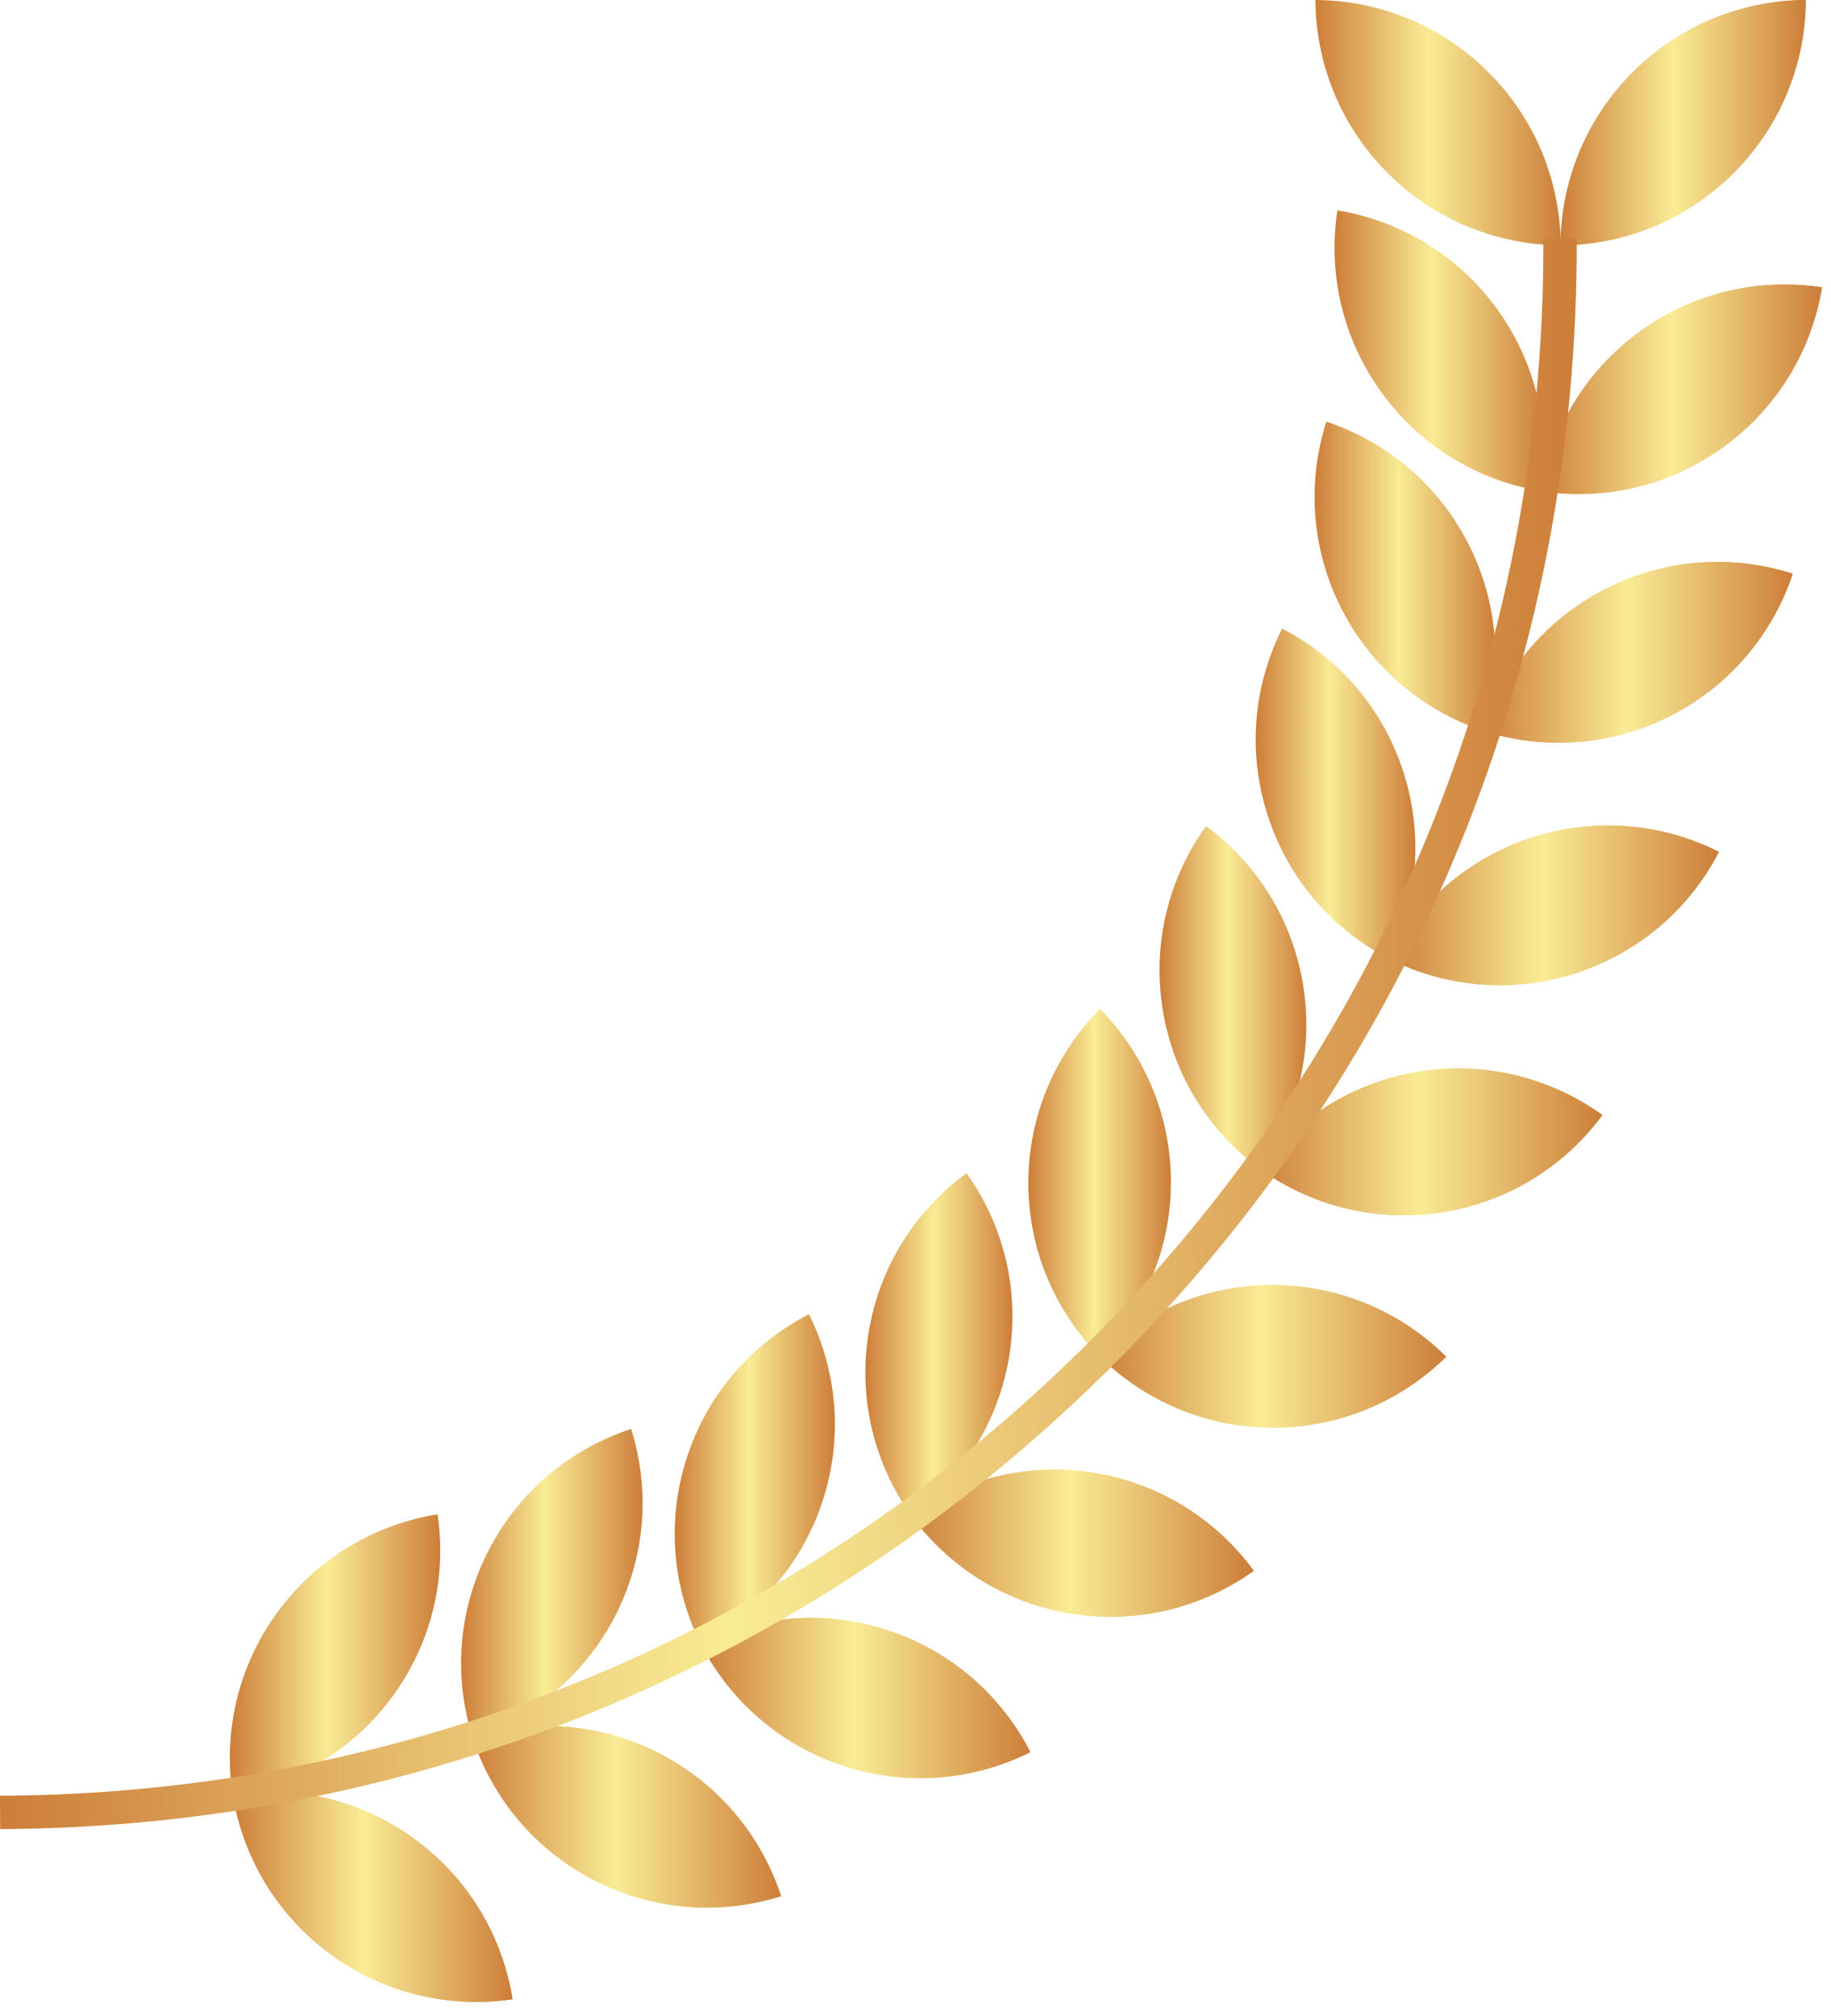 <svg width="119" height="131" viewBox="0 0 119 131" fill="none" xmlns="http://www.w3.org/2000/svg">
<path d="M106.116 4.696C103.01 7.802 101.444 11.867 101.422 15.94C105.495 15.917 109.559 14.352 112.666 11.246C115.773 8.138 117.34 4.073 117.362 0C113.29 0.022 109.225 1.588 106.116 4.696Z" fill="url(#paint0_linear_2665_2013)"/>
<path d="M106.116 4.696C103.01 7.802 101.444 11.867 101.422 15.94C105.495 15.917 109.559 14.352 112.666 11.246C115.773 8.138 117.34 4.073 117.362 0C113.29 0.022 109.225 1.588 106.116 4.696Z" fill="url(#paint1_linear_2665_2013)"/>
<path d="M96.738 4.696C99.844 7.802 101.41 11.867 101.432 15.94C97.359 15.917 93.294 14.352 90.188 11.246C87.081 8.138 85.514 4.073 85.492 0C89.565 0.022 93.629 1.588 96.738 4.696Z" fill="url(#paint2_linear_2665_2013)"/>
<path d="M106.572 21.546C103.016 24.126 100.833 27.896 100.172 31.914C104.197 32.532 108.457 31.623 112.013 29.041C115.57 26.46 117.753 22.69 118.415 18.672C114.389 18.056 110.129 18.965 106.572 21.546Z" fill="url(#paint3_linear_2665_2013)"/>
<path d="M106.572 21.546C103.016 24.126 100.833 27.896 100.172 31.914C104.197 32.532 108.457 31.623 112.013 29.041C115.57 26.46 117.753 22.69 118.415 18.672C114.389 18.056 110.129 18.965 106.572 21.546Z" fill="url(#paint4_linear_2665_2013)"/>
<path d="M97.289 20.071C99.869 23.626 100.779 27.886 100.162 31.912C96.143 31.251 92.374 29.066 89.793 25.51C87.212 21.953 86.303 17.694 86.92 13.668C90.938 14.329 94.707 16.514 97.289 20.071Z" fill="url(#paint5_linear_2665_2013)"/>
<path d="M104.362 38.261C100.445 40.251 97.697 43.631 96.414 47.497C100.294 48.738 104.644 48.508 108.56 46.518C112.478 44.526 115.226 41.146 116.51 37.281C112.629 36.039 108.279 36.269 104.362 38.261Z" fill="url(#paint6_linear_2665_2013)"/>
<path d="M104.362 38.261C100.445 40.251 97.697 43.631 96.414 47.497C100.294 48.738 104.644 48.508 108.56 46.518C112.478 44.526 115.226 41.146 116.51 37.281C112.629 36.039 108.279 36.269 104.362 38.261Z" fill="url(#paint7_linear_2665_2013)"/>
<path d="M95.439 35.349C97.429 39.266 97.66 43.616 96.419 47.495C92.554 46.212 89.174 43.463 87.182 39.548C85.191 35.63 84.962 31.28 86.201 27.4C90.068 28.682 93.447 31.431 95.439 35.349Z" fill="url(#paint8_linear_2665_2013)"/>
<path d="M99.564 54.42C95.385 55.771 92.14 58.678 90.266 62.294C93.903 64.127 98.235 64.584 102.414 63.232C106.597 61.879 109.84 58.974 111.715 55.357C108.077 53.523 103.745 53.067 99.564 54.42Z" fill="url(#paint9_linear_2665_2013)"/>
<path d="M99.564 54.42C95.385 55.771 92.14 58.678 90.266 62.294C93.903 64.127 98.235 64.584 102.414 63.232C106.597 61.879 109.84 58.974 111.715 55.357C108.077 53.523 103.745 53.067 99.564 54.42Z" fill="url(#paint10_linear_2665_2013)"/>
<path d="M91.205 50.144C92.556 54.325 92.101 58.657 90.266 62.293C86.651 60.418 83.744 57.175 82.392 52.994C81.04 48.812 81.496 44.48 83.329 40.844C86.946 42.718 89.853 45.962 91.205 50.144Z" fill="url(#paint11_linear_2665_2013)"/>
<path d="M92.286 69.623C87.946 70.303 84.285 72.664 81.867 75.941C85.171 78.323 89.377 79.453 93.719 78.773C98.062 78.094 101.721 75.731 104.139 72.455C100.834 70.074 96.627 68.943 92.286 69.623Z" fill="url(#paint12_linear_2665_2013)"/>
<path d="M92.286 69.623C87.946 70.303 84.285 72.664 81.867 75.941C85.171 78.323 89.377 79.453 93.719 78.773C98.062 78.094 101.721 75.731 104.139 72.455C100.834 70.074 96.627 68.943 92.286 69.623Z" fill="url(#paint13_linear_2665_2013)"/>
<path d="M84.705 64.095C85.385 68.436 84.254 72.642 81.873 75.946C78.595 73.528 76.234 69.867 75.555 65.527C74.875 61.184 76.006 56.977 78.387 53.674C81.663 56.092 84.025 59.752 84.705 64.095Z" fill="url(#paint14_linear_2665_2013)"/>
<path d="M82.726 83.502C78.333 83.493 74.347 85.25 71.445 88.108C74.335 90.978 78.312 92.755 82.706 92.764C87.101 92.774 91.087 91.016 93.988 88.158C91.099 85.288 87.121 83.511 82.726 83.502Z" fill="url(#paint15_linear_2665_2013)"/>
<path d="M82.726 83.502C78.333 83.493 74.347 85.25 71.445 88.108C74.335 90.978 78.312 92.755 82.706 92.764C87.101 92.774 91.087 91.016 93.988 88.158C91.099 85.288 87.121 83.511 82.726 83.502Z" fill="url(#paint16_linear_2665_2013)"/>
<path d="M76.098 76.847C76.088 81.24 74.312 85.218 71.442 88.107C68.584 85.206 66.826 81.22 66.836 76.826C66.846 72.432 68.622 68.454 71.492 65.564C74.35 68.466 76.108 72.452 76.098 76.847Z" fill="url(#paint17_linear_2665_2013)"/>
<path d="M71.091 95.703C66.753 95.004 62.541 96.114 59.227 98.482C61.63 101.77 65.279 104.148 69.617 104.848C73.956 105.547 78.168 104.436 81.482 102.069C79.079 98.78 75.43 96.403 71.091 95.703Z" fill="url(#paint18_linear_2665_2013)"/>
<path d="M71.091 95.703C66.753 95.004 62.541 96.114 59.227 98.482C61.63 101.77 65.279 104.148 69.617 104.848C73.956 105.547 78.168 104.436 81.482 102.069C79.079 98.78 75.43 96.403 71.091 95.703Z" fill="url(#paint19_linear_2665_2013)"/>
<path d="M65.594 88.094C64.895 92.431 62.516 96.081 59.228 98.484C56.861 95.17 55.75 90.957 56.449 86.62C57.148 82.281 59.526 78.632 62.815 76.228C65.182 79.543 66.294 83.755 65.594 88.094Z" fill="url(#paint20_linear_2665_2013)"/>
<path d="M57.7 105.934C53.526 104.563 49.192 104.999 45.547 106.816C47.405 110.441 50.636 113.362 54.809 114.733C58.984 116.104 63.319 115.667 66.963 113.85C65.106 110.226 61.875 107.304 57.7 105.934Z" fill="url(#paint21_linear_2665_2013)"/>
<path d="M57.7 105.934C53.526 104.563 49.192 104.999 45.547 106.816C47.405 110.441 50.636 113.362 54.809 114.733C58.984 116.104 63.319 115.667 66.963 113.85C65.106 110.226 61.875 107.304 57.7 105.934Z" fill="url(#paint22_linear_2665_2013)"/>
<path d="M53.455 97.552C52.085 101.726 49.163 104.957 45.539 106.814C43.722 103.169 43.286 98.835 44.656 94.661C46.028 90.486 48.949 87.255 52.574 85.397C54.39 89.043 54.827 93.377 53.455 97.552Z" fill="url(#paint23_linear_2665_2013)"/>
<path d="M42.852 113.933C38.944 111.924 34.595 111.676 30.711 112.899C31.977 116.771 34.709 120.162 38.618 122.171C42.526 124.18 46.876 124.43 50.761 123.206C49.494 119.335 46.76 115.943 42.852 113.933Z" fill="url(#paint24_linear_2665_2013)"/>
<path d="M42.852 113.933C38.944 111.924 34.595 111.676 30.711 112.899C31.977 116.771 34.709 120.162 38.618 122.171C42.526 124.18 46.876 124.43 50.761 123.206C49.494 119.335 46.76 115.943 42.852 113.933Z" fill="url(#paint25_linear_2665_2013)"/>
<path d="M39.983 104.992C37.975 108.899 34.583 111.631 30.712 112.898C29.488 109.013 29.738 104.665 31.745 100.758C33.755 96.849 37.147 94.115 41.019 92.85C42.242 96.734 41.993 101.083 39.983 104.992Z" fill="url(#paint26_linear_2665_2013)"/>
<path d="M26.954 119.507C23.41 116.91 19.155 115.983 15.125 116.581C15.768 120.602 17.935 124.381 21.479 126.978C25.023 129.575 29.28 130.503 33.309 129.905C32.666 125.882 30.498 122.105 26.954 119.507Z" fill="url(#paint27_linear_2665_2013)"/>
<path d="M26.954 119.507C23.41 116.91 19.155 115.983 15.125 116.581C15.768 120.602 17.935 124.381 21.479 126.978C25.023 129.575 29.28 130.503 33.309 129.905C32.666 125.882 30.498 122.105 26.954 119.507Z" fill="url(#paint28_linear_2665_2013)"/>
<path d="M25.509 110.228C22.913 113.772 19.134 115.939 15.112 116.582C14.514 112.554 15.442 108.297 18.038 104.753C20.636 101.209 24.415 99.041 28.437 98.398C29.035 102.427 28.107 106.682 25.509 110.228Z" fill="url(#paint29_linear_2665_2013)"/>
<path d="M0.01 118.85C27.499 118.73 53.295 107.913 72.647 88.391C92 68.87 102.592 42.978 102.472 15.49L100.306 15.498C100.423 42.409 90.053 67.754 71.109 86.865C52.163 105.977 26.909 116.567 0 116.684L0.01 118.85Z" fill="url(#paint30_linear_2665_2013)"/>
<defs>
<linearGradient id="paint0_linear_2665_2013" x1="117.362" y1="7.97" x2="101.422" y2="7.97" gradientUnits="userSpaceOnUse">
<stop stop-color="#CD7E39"/>
<stop offset="0.536" stop-color="#F9EC95"/>
<stop offset="1" stop-color="#CD7E39"/>
</linearGradient>
<linearGradient id="paint1_linear_2665_2013" x1="117.362" y1="7.97" x2="101.422" y2="7.97" gradientUnits="userSpaceOnUse">
<stop stop-color="#CD7E39"/>
<stop offset="0.536" stop-color="#F9EC95"/>
<stop offset="1" stop-color="#CD7E39"/>
</linearGradient>
<linearGradient id="paint2_linear_2665_2013" x1="101.432" y1="7.97" x2="85.492" y2="7.97" gradientUnits="userSpaceOnUse">
<stop stop-color="#CD7E39"/>
<stop offset="0.536" stop-color="#F9EC95"/>
<stop offset="1" stop-color="#CD7E39"/>
</linearGradient>
<linearGradient id="paint3_linear_2665_2013" x1="118.415" y1="25.293" x2="100.171" y2="25.293" gradientUnits="userSpaceOnUse">
<stop stop-color="#CD7E39"/>
<stop offset="0.536" stop-color="#F9EC95"/>
<stop offset="1" stop-color="#CD7E39"/>
</linearGradient>
<linearGradient id="paint4_linear_2665_2013" x1="118.415" y1="25.293" x2="100.171" y2="25.293" gradientUnits="userSpaceOnUse">
<stop stop-color="#CD7E39"/>
<stop offset="0.536" stop-color="#F9EC95"/>
<stop offset="1" stop-color="#CD7E39"/>
</linearGradient>
<linearGradient id="paint5_linear_2665_2013" x1="100.347" y1="22.79" x2="86.733" y2="22.79" gradientUnits="userSpaceOnUse">
<stop stop-color="#CD7E39"/>
<stop offset="0.536" stop-color="#F9EC95"/>
<stop offset="1" stop-color="#CD7E39"/>
</linearGradient>
<linearGradient id="paint6_linear_2665_2013" x1="116.509" y1="42.388" x2="96.414" y2="42.388" gradientUnits="userSpaceOnUse">
<stop stop-color="#CD7E39"/>
<stop offset="0.536" stop-color="#F9EC95"/>
<stop offset="1" stop-color="#CD7E39"/>
</linearGradient>
<linearGradient id="paint7_linear_2665_2013" x1="116.509" y1="42.388" x2="96.414" y2="42.388" gradientUnits="userSpaceOnUse">
<stop stop-color="#CD7E39"/>
<stop offset="0.536" stop-color="#F9EC95"/>
<stop offset="1" stop-color="#CD7E39"/>
</linearGradient>
<linearGradient id="paint8_linear_2665_2013" x1="97.183" y1="37.447" x2="85.437" y2="37.447" gradientUnits="userSpaceOnUse">
<stop stop-color="#CD7E39"/>
<stop offset="0.536" stop-color="#F9EC95"/>
<stop offset="1" stop-color="#CD7E39"/>
</linearGradient>
<linearGradient id="paint9_linear_2665_2013" x1="111.715" y1="58.825" x2="90.266" y2="58.825" gradientUnits="userSpaceOnUse">
<stop stop-color="#CD7E39"/>
<stop offset="0.536" stop-color="#F9EC95"/>
<stop offset="1" stop-color="#CD7E39"/>
</linearGradient>
<linearGradient id="paint10_linear_2665_2013" x1="111.715" y1="58.825" x2="90.266" y2="58.825" gradientUnits="userSpaceOnUse">
<stop stop-color="#CD7E39"/>
<stop offset="0.536" stop-color="#F9EC95"/>
<stop offset="1" stop-color="#CD7E39"/>
</linearGradient>
<linearGradient id="paint11_linear_2665_2013" x1="91.988" y1="51.569" x2="81.61" y2="51.569" gradientUnits="userSpaceOnUse">
<stop stop-color="#CD7E39"/>
<stop offset="0.536" stop-color="#F9EC95"/>
<stop offset="1" stop-color="#CD7E39"/>
</linearGradient>
<linearGradient id="paint12_linear_2665_2013" x1="104.138" y1="74.199" x2="81.867" y2="74.199" gradientUnits="userSpaceOnUse">
<stop stop-color="#CD7E39"/>
<stop offset="0.536" stop-color="#F9EC95"/>
<stop offset="1" stop-color="#CD7E39"/>
</linearGradient>
<linearGradient id="paint13_linear_2665_2013" x1="104.138" y1="74.199" x2="81.867" y2="74.199" gradientUnits="userSpaceOnUse">
<stop stop-color="#CD7E39"/>
<stop offset="0.536" stop-color="#F9EC95"/>
<stop offset="1" stop-color="#CD7E39"/>
</linearGradient>
<linearGradient id="paint14_linear_2665_2013" x1="84.9" y1="64.81" x2="75.359" y2="64.81" gradientUnits="userSpaceOnUse">
<stop stop-color="#CD7E39"/>
<stop offset="0.536" stop-color="#F9EC95"/>
<stop offset="1" stop-color="#CD7E39"/>
</linearGradient>
<linearGradient id="paint15_linear_2665_2013" x1="93.988" y1="88.133" x2="71.445" y2="88.133" gradientUnits="userSpaceOnUse">
<stop stop-color="#CD7E39"/>
<stop offset="0.536" stop-color="#F9EC95"/>
<stop offset="1" stop-color="#CD7E39"/>
</linearGradient>
<linearGradient id="paint16_linear_2665_2013" x1="93.988" y1="88.133" x2="71.445" y2="88.133" gradientUnits="userSpaceOnUse">
<stop stop-color="#CD7E39"/>
<stop offset="0.536" stop-color="#F9EC95"/>
<stop offset="1" stop-color="#CD7E39"/>
</linearGradient>
<linearGradient id="paint17_linear_2665_2013" x1="76.098" y1="76.835" x2="66.836" y2="76.835" gradientUnits="userSpaceOnUse">
<stop stop-color="#CD7E39"/>
<stop offset="0.536" stop-color="#F9EC95"/>
<stop offset="1" stop-color="#CD7E39"/>
</linearGradient>
<linearGradient id="paint18_linear_2665_2013" x1="81.482" y1="100.275" x2="59.226" y2="100.275" gradientUnits="userSpaceOnUse">
<stop stop-color="#CD7E39"/>
<stop offset="0.536" stop-color="#F9EC95"/>
<stop offset="1" stop-color="#CD7E39"/>
</linearGradient>
<linearGradient id="paint19_linear_2665_2013" x1="81.482" y1="100.275" x2="59.226" y2="100.275" gradientUnits="userSpaceOnUse">
<stop stop-color="#CD7E39"/>
<stop offset="0.536" stop-color="#F9EC95"/>
<stop offset="1" stop-color="#CD7E39"/>
</linearGradient>
<linearGradient id="paint20_linear_2665_2013" x1="65.801" y1="87.356" x2="56.243" y2="87.356" gradientUnits="userSpaceOnUse">
<stop stop-color="#CD7E39"/>
<stop offset="0.536" stop-color="#F9EC95"/>
<stop offset="1" stop-color="#CD7E39"/>
</linearGradient>
<linearGradient id="paint21_linear_2665_2013" x1="66.964" y1="110.333" x2="45.547" y2="110.333" gradientUnits="userSpaceOnUse">
<stop stop-color="#CD7E39"/>
<stop offset="0.536" stop-color="#F9EC95"/>
<stop offset="1" stop-color="#CD7E39"/>
</linearGradient>
<linearGradient id="paint22_linear_2665_2013" x1="66.964" y1="110.333" x2="45.547" y2="110.333" gradientUnits="userSpaceOnUse">
<stop stop-color="#CD7E39"/>
<stop offset="0.536" stop-color="#F9EC95"/>
<stop offset="1" stop-color="#CD7E39"/>
</linearGradient>
<linearGradient id="paint23_linear_2665_2013" x1="54.261" y1="96.107" x2="43.851" y2="96.107" gradientUnits="userSpaceOnUse">
<stop stop-color="#CD7E39"/>
<stop offset="0.536" stop-color="#F9EC95"/>
<stop offset="1" stop-color="#CD7E39"/>
</linearGradient>
<linearGradient id="paint24_linear_2665_2013" x1="50.759" y1="118.052" x2="30.71" y2="118.052" gradientUnits="userSpaceOnUse">
<stop stop-color="#CD7E39"/>
<stop offset="0.536" stop-color="#F9EC95"/>
<stop offset="1" stop-color="#CD7E39"/>
</linearGradient>
<linearGradient id="paint25_linear_2665_2013" x1="50.759" y1="118.052" x2="30.71" y2="118.052" gradientUnits="userSpaceOnUse">
<stop stop-color="#CD7E39"/>
<stop offset="0.536" stop-color="#F9EC95"/>
<stop offset="1" stop-color="#CD7E39"/>
</linearGradient>
<linearGradient id="paint26_linear_2665_2013" x1="41.761" y1="102.873" x2="29.968" y2="102.873" gradientUnits="userSpaceOnUse">
<stop stop-color="#CD7E39"/>
<stop offset="0.536" stop-color="#F9EC95"/>
<stop offset="1" stop-color="#CD7E39"/>
</linearGradient>
<linearGradient id="paint27_linear_2665_2013" x1="33.308" y1="123.242" x2="15.125" y2="123.242" gradientUnits="userSpaceOnUse">
<stop stop-color="#CD7E39"/>
<stop offset="0.536" stop-color="#F9EC95"/>
<stop offset="1" stop-color="#CD7E39"/>
</linearGradient>
<linearGradient id="paint28_linear_2665_2013" x1="33.308" y1="123.242" x2="15.125" y2="123.242" gradientUnits="userSpaceOnUse">
<stop stop-color="#CD7E39"/>
<stop offset="0.536" stop-color="#F9EC95"/>
<stop offset="1" stop-color="#CD7E39"/>
</linearGradient>
<linearGradient id="paint29_linear_2665_2013" x1="28.612" y1="107.49" x2="14.937" y2="107.49" gradientUnits="userSpaceOnUse">
<stop stop-color="#CD7E39"/>
<stop offset="0.536" stop-color="#F9EC95"/>
<stop offset="1" stop-color="#CD7E39"/>
</linearGradient>
<linearGradient id="paint30_linear_2665_2013" x1="102.474" y1="67.17" x2="0.001" y2="67.17" gradientUnits="userSpaceOnUse">
<stop stop-color="#CD7E39"/>
<stop offset="0.536" stop-color="#F9EC95"/>
<stop offset="1" stop-color="#CD7E39"/>
</linearGradient>
</defs>
</svg>
